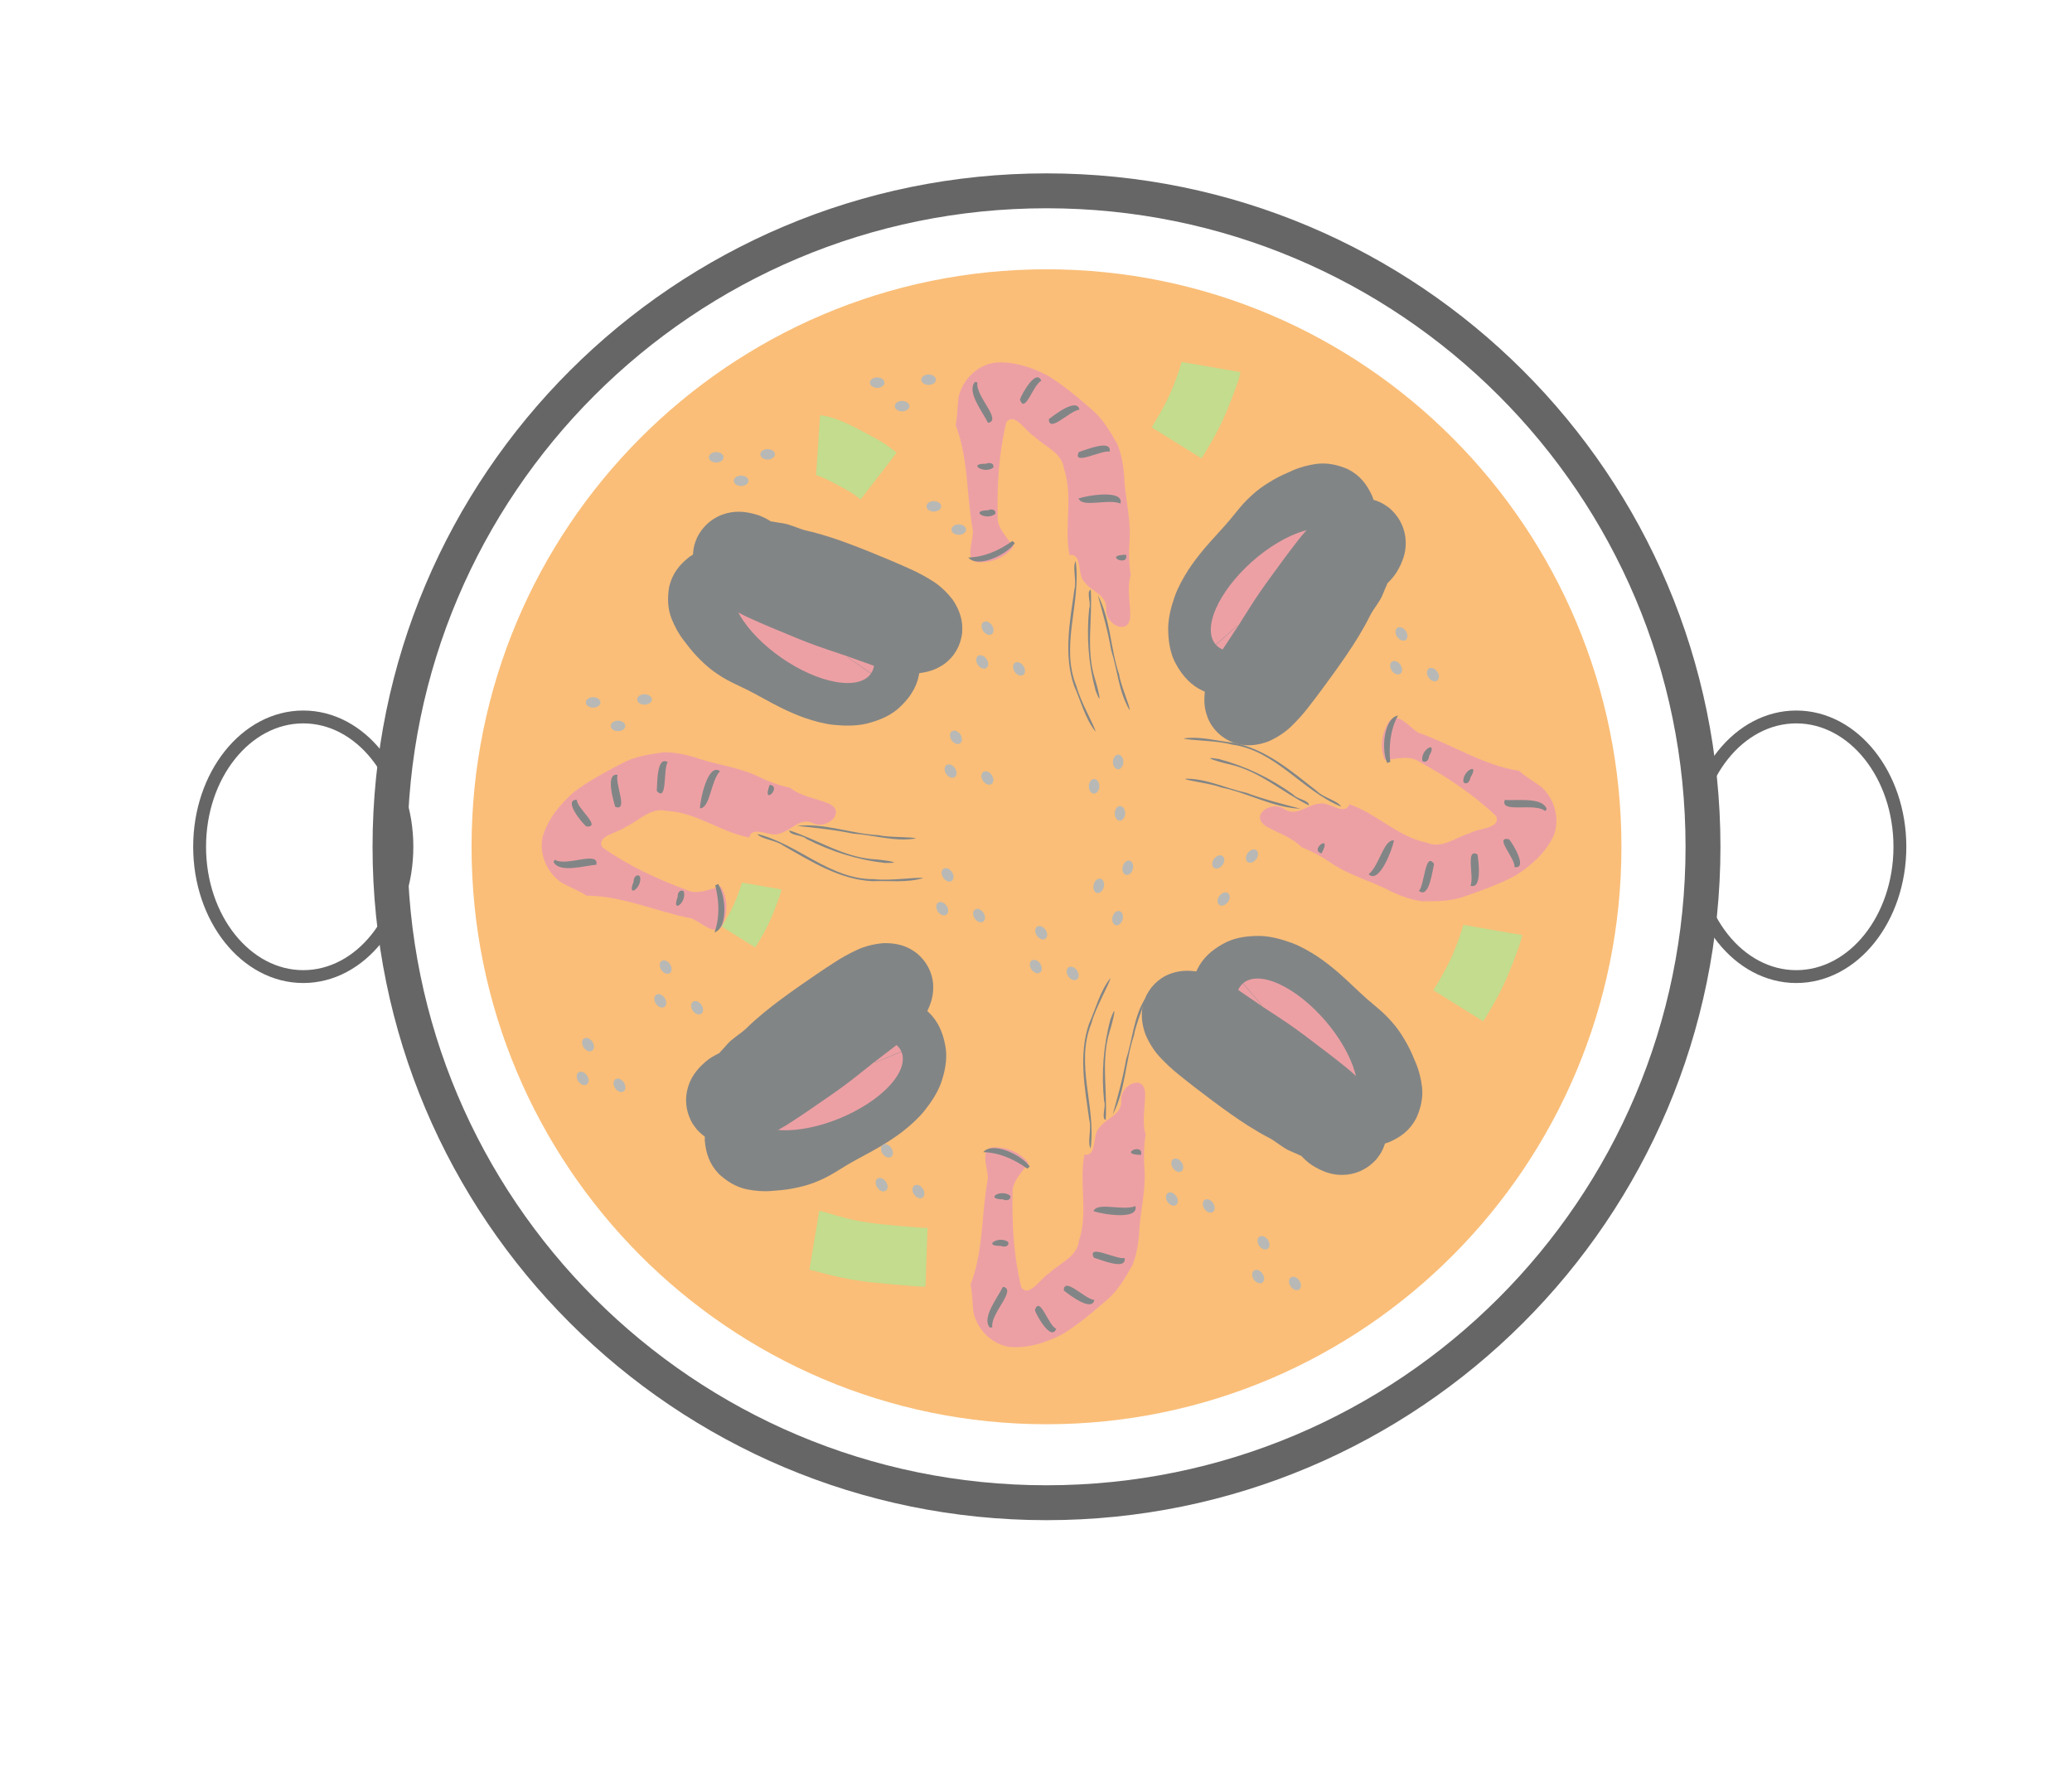 <svg width="475" height="406" viewBox="0 0 475 406" fill="none" xmlns="http://www.w3.org/2000/svg">
<g opacity="0.6">
<path d="M69.522 223.898C56.399 223.898 45.761 210.573 45.761 194.135C45.761 177.698 56.399 164.373 69.522 164.373C82.644 164.373 93.282 177.698 93.282 194.135C93.282 210.573 82.644 223.898 69.522 223.898Z" stroke="black" stroke-width="2.948" stroke-linecap="round" stroke-linejoin="round"/>
<path d="M411.785 223.898C424.907 223.898 435.545 210.573 435.545 194.135C435.545 177.698 424.907 164.373 411.785 164.373C398.663 164.373 388.025 177.698 388.025 194.135C388.025 210.573 398.663 223.898 411.785 223.898Z" stroke="black" stroke-width="2.948" stroke-linecap="round" stroke-linejoin="round"/>
<path d="M239.907 344.523C323.026 344.523 390.407 277.192 390.407 194.136C390.407 111.079 323.026 43.748 239.907 43.748C156.788 43.748 89.407 111.079 89.407 194.136C89.407 277.192 156.788 344.523 239.907 344.523Z" stroke="black" stroke-width="8" stroke-linecap="round" stroke-linejoin="round"/>
<path d="M239.907 326.529C312.699 326.529 371.709 267.255 371.709 194.135C371.709 121.016 312.699 61.741 239.907 61.741C167.115 61.741 108.105 121.016 108.105 194.135C108.105 267.255 167.115 326.529 239.907 326.529Z" fill="#F7921E"/>
<path d="M170.369 247.798C170.735 247.285 171.093 246.768 171.468 246.26C172.131 245.324 172.83 244.413 173.544 243.515C174.447 242.391 175.408 241.315 176.393 240.263C177.514 239.064 178.739 237.971 179.988 236.908C181.318 235.772 182.733 234.746 184.18 233.766C185.681 232.762 187.261 231.884 188.865 231.055C190.627 230.129 192.472 229.391 194.362 228.771C196.403 228.119 198.519 227.806 200.65 227.66C202.973 227.492 205.237 227.888 207.443 228.578C209.94 229.428 211.953 231.013 213.707 232.934C215.562 235.109 216.427 237.733 216.834 240.513C217.144 243.183 216.587 245.777 215.731 248.29C214.859 250.649 213.456 252.729 211.905 254.688C210.472 256.457 208.767 257.964 206.99 259.374C205.429 260.583 203.771 261.658 202.085 262.683C200.692 263.514 199.263 264.284 197.835 265.054C196.67 265.679 195.512 266.314 194.371 266.982C193.281 267.64 192.203 268.316 191.11 268.969C189.658 269.855 188.115 270.565 186.533 271.184C184.913 271.803 183.224 272.197 181.524 272.52C179.986 272.801 178.427 272.937 176.868 273.043C174.977 273.207 173.1 273.035 171.244 272.677C168.758 272.161 166.683 270.868 164.833 269.183C162.671 266.917 161.844 264.537 161.569 261.476C161.48 258.976 162.265 256.673 163.414 254.494C164.389 252.758 165.735 251.295 167.173 249.936C168.519 248.696 170.06 247.708 171.62 246.764C172.903 246.02 174.183 245.271 175.44 244.485C176.679 243.712 177.86 242.853 179.023 241.972C180.194 241.084 181.312 240.129 182.41 239.152C182.586 238.987 182.767 238.826 182.946 238.663L193.55 250.29C193.32 250.503 193.086 250.713 192.853 250.924C191.445 252.168 190.015 253.39 188.512 254.52C186.997 255.662 185.459 256.773 183.856 257.788C182.532 258.632 181.192 259.448 179.843 260.25C179.21 260.64 178.568 261.025 177.99 261.495C177.901 261.579 177.322 262.175 177.342 262.089C177.43 261.624 177.516 261.15 177.444 260.67C177.267 259.589 176.841 258.613 176.003 257.876C175.599 257.557 175.126 257.182 174.584 257.178C174.802 257.342 175.497 257.256 175.847 257.255C176.774 257.2 177.701 257.124 178.618 256.969C179.372 256.832 180.128 256.681 180.852 256.422C181.606 256.147 182.324 255.789 183.016 255.382C184.166 254.702 185.295 253.988 186.448 253.314C187.738 252.573 189.042 251.857 190.356 251.162C191.566 250.514 192.775 249.866 193.965 249.184C195.095 248.517 196.203 247.809 197.249 247.017C198.096 246.362 198.915 245.666 199.614 244.851C200.081 244.289 200.528 243.704 200.851 243.045C200.916 242.891 200.967 242.495 201.136 242.48C201.312 242.763 201.436 243.085 201.717 243.293C201.917 243.445 202.116 243.574 202.378 243.572C202.433 243.398 201.645 243.419 201.566 243.418C200.76 243.44 199.959 243.548 199.183 243.774C198.117 244.1 197.094 244.531 196.108 245.051C195.048 245.599 194.005 246.179 193.008 246.838C192.054 247.477 191.122 248.152 190.251 248.902C189.455 249.586 188.67 250.284 187.953 251.052C187.274 251.781 186.615 252.529 185.999 253.313C185.498 253.962 185.014 254.625 184.561 255.309C184.306 255.696 184.06 256.088 183.83 256.492L170.368 247.797L170.369 247.798Z" fill="#2E3436"/>
<path d="M206.659 241.151C207.537 243.286 206.544 246.088 203.896 248.943C201.248 251.798 197.162 254.473 192.535 256.38C187.909 258.288 183.119 259.272 179.217 259.117C175.315 258.962 172.62 257.681 171.723 255.554C170.827 253.427 171.802 250.629 174.434 247.773C177.067 244.918 181.142 242.238 185.766 240.322C190.389 238.406 195.183 237.411 199.095 237.555C203.007 237.699 205.718 238.97 206.632 241.089L189.184 248.337L206.659 241.151Z" fill="#E16168"/>
<path d="M161.665 250.511C161.798 249.403 162.131 248.338 162.512 247.294C163.026 245.963 163.009 244.113 163.763 242.906C164.646 241.524 165.669 240.661 166.725 239.408C167.868 238.064 169.831 236.993 171.092 235.761C172.377 234.495 173.738 233.314 175.123 232.161C176.463 231.054 177.848 230.001 179.241 228.962C180.551 227.992 181.88 227.048 183.211 226.108C184.535 225.172 185.875 224.257 187.215 223.344C188.584 222.415 189.964 221.504 191.354 220.608C192.942 219.561 194.612 218.653 196.332 217.843C198.294 216.906 200.378 216.421 202.532 216.231C204.7 216.169 206.895 216.549 208.803 217.627C209.27 217.895 209.703 218.22 210.151 218.521C212.414 220.383 213.779 222.964 213.936 225.905C213.962 226.398 213.91 226.893 213.898 227.387C213.686 229.757 212.677 231.862 211.406 233.831C210.317 235.443 208.915 236.791 207.452 238.056C206.224 239.089 204.942 240.056 203.663 241.026C202.455 241.938 201.252 242.858 200.059 243.789C198.886 244.705 197.727 245.638 196.564 246.566C195.357 247.532 194.122 248.463 192.877 249.379C191.62 250.296 190.339 251.178 189.057 252.06C187.799 252.919 186.55 253.79 185.295 254.654C184.052 255.506 182.794 256.335 181.531 257.157C180.196 258.041 178.815 258.851 177.407 259.61C175.9 260.431 174.32 261.093 172.698 261.648C170.659 262.361 168.548 262.52 166.41 262.372C163.894 262.036 161.524 260.949 159.821 259.026C159.437 258.592 159.128 258.097 158.781 257.633C157.466 255.388 156.978 252.829 157.468 250.265C157.558 249.797 157.714 249.345 157.836 248.885C158.615 246.519 160.19 244.694 162.079 243.139C163.605 241.947 165.373 241.179 167.193 240.564C168.441 240.168 169.718 239.875 170.985 239.546C171.901 239.315 172.796 239.01 173.674 238.659C174.601 238.281 175.478 237.795 176.339 237.288C177.191 236.779 177.998 236.202 178.798 235.617L188.116 248.33C186.89 249.228 185.648 250.107 184.342 250.887C182.796 251.796 181.216 252.657 179.549 253.329C178.063 253.923 176.553 254.453 175.003 254.856C174.063 255.105 173.118 255.333 172.188 255.615C172.045 255.656 171.641 255.833 171.942 255.592C172.455 255.059 172.819 254.415 173.017 253.7C173.369 252.045 173.17 250.474 172.207 249.039C171.113 247.704 169.895 246.678 168.096 246.566C167.863 246.57 167.002 246.704 167.733 246.615C168.506 246.391 169.236 246.052 169.947 245.679C170.964 245.141 171.959 244.565 172.919 243.931C174.078 243.177 175.233 242.417 176.379 241.644C177.62 240.799 178.853 239.944 180.089 239.091C181.238 238.296 182.385 237.499 183.514 236.675C184.6 235.875 185.681 235.066 186.739 234.227C187.943 233.272 189.143 232.312 190.356 231.369C191.594 230.404 192.84 229.451 194.089 228.5C195.102 227.721 196.117 226.944 197.092 226.118C197.466 225.793 197.839 225.466 198.172 225.098C198.212 225.24 197.974 225.942 198.018 226.231C198.072 228.227 198.866 229.997 200.505 231.201C201.402 231.733 202.363 232.246 203.443 232.071C204.186 231.889 203.037 232.047 202.902 232.201C201.849 232.652 200.847 233.208 199.892 233.839C198.61 234.665 197.345 235.515 196.082 236.368C194.82 237.225 193.561 238.086 192.315 238.966C191.086 239.838 189.854 240.708 188.643 241.606C187.481 242.467 186.324 243.336 185.208 244.257C184.148 245.14 183.101 246.04 182.123 247.015C181.232 247.89 180.351 248.778 179.553 249.74C178.986 250.423 178.44 251.124 177.973 251.879C177.79 252.179 177.606 252.482 177.475 252.81C177.532 252.633 177.575 252.454 177.604 252.271L161.665 250.512L161.665 250.511L161.665 250.511Z" fill="#2E3436"/>
<path d="M135.97 162.236C136.898 162.236 137.649 161.699 137.649 161.037C137.649 160.375 136.898 159.839 135.97 159.839C135.043 159.839 134.291 160.375 134.291 161.037C134.291 161.699 135.043 162.236 135.97 162.236Z" fill="#888A85"/>
<path d="M141.676 167.624C142.604 167.624 143.356 167.087 143.356 166.425C143.356 165.763 142.604 165.227 141.676 165.227C140.749 165.227 139.997 165.763 139.997 166.425C139.997 167.087 140.749 167.624 141.676 167.624Z" fill="#888A85"/>
<path d="M147.749 161.556C148.677 161.556 149.428 161.019 149.428 160.357C149.428 159.695 148.677 159.158 147.749 159.158C146.822 159.158 146.07 159.695 146.07 160.357C146.07 161.019 146.822 161.556 147.749 161.556Z" fill="#888A85"/>
<path d="M214.08 117.284C215.007 117.284 215.759 116.747 215.759 116.085C215.759 115.423 215.007 114.886 214.08 114.886C213.152 114.886 212.401 115.423 212.401 116.085C212.401 116.747 213.152 117.284 214.08 117.284Z" fill="#888A85"/>
<path d="M219.786 122.619C220.714 122.619 221.465 122.083 221.465 121.421C221.465 120.759 220.714 120.222 219.786 120.222C218.859 120.222 218.107 120.759 218.107 121.421C218.107 122.083 218.859 122.619 219.786 122.619Z" fill="#888A85"/>
<path d="M225.807 116.604C226.734 116.604 227.486 116.067 227.486 115.405C227.486 114.743 226.734 114.206 225.807 114.206C224.879 114.206 224.127 114.743 224.127 115.405C224.127 116.067 224.879 116.604 225.807 116.604Z" fill="#888A85"/>
<path d="M174.377 127.583C175.008 127.612 175.637 127.631 176.267 127.67C177.413 127.719 178.558 127.81 179.701 127.923C181.135 128.07 182.561 128.292 183.98 128.548C185.596 128.838 187.179 129.273 188.75 129.744C190.427 130.243 192.057 130.874 193.666 131.556C195.324 132.272 196.919 133.122 198.486 134.017C200.221 134.993 201.842 136.142 203.389 137.391C205.045 138.75 206.456 140.357 207.736 142.066C209.137 143.924 210.033 146.039 210.651 148.266C211.292 150.823 211.052 153.373 210.389 155.888C209.568 158.626 207.833 160.777 205.718 162.628C203.642 164.338 201.159 165.278 198.583 165.924C196.127 166.472 193.618 166.425 191.13 166.186C188.866 165.944 186.674 165.33 184.524 164.605C182.661 163.951 180.858 163.143 179.082 162.285C177.627 161.566 176.205 160.785 174.782 160.005C173.625 159.366 172.462 158.739 171.282 158.143C170.138 157.587 168.985 157.048 167.842 156.486C166.31 155.747 164.875 154.838 163.497 153.847C162.097 152.823 160.85 151.619 159.656 150.367C158.585 149.229 157.625 147.994 156.69 146.744C155.525 145.246 154.652 143.577 153.945 141.824C153.029 139.457 152.99 137.014 153.402 134.546C154.133 131.502 155.684 129.515 158.108 127.623C160.16 126.19 162.522 125.599 164.976 125.381C166.965 125.256 168.925 125.592 170.847 126.061C172.619 126.518 174.286 127.275 175.926 128.072C177.247 128.744 178.571 129.412 179.915 130.04C181.237 130.66 182.599 131.185 183.971 131.684C185.353 132.184 186.762 132.604 188.178 132.996C188.413 133.054 188.646 133.118 188.881 133.179L184.864 148.393C184.561 148.315 184.257 148.232 183.954 148.152C182.143 147.645 180.34 147.108 178.575 146.46C176.793 145.809 175.025 145.122 173.302 144.327C171.875 143.674 170.461 142.992 169.055 142.295C168.384 141.976 167.712 141.646 167.003 141.416C166.884 141.386 166.069 141.224 166.152 141.194C166.591 141.016 167.035 140.83 167.401 140.51C168.213 139.774 168.801 138.887 168.967 137.783C169.015 137.271 169.074 136.67 168.783 136.213C168.763 136.485 169.213 137.022 169.403 137.315C169.953 138.063 170.52 138.8 171.148 139.486C171.672 140.044 172.209 140.596 172.819 141.063C173.46 141.547 174.15 141.955 174.868 142.316C176.063 142.912 177.277 143.471 178.469 144.073C179.792 144.754 181.101 145.459 182.398 146.185C183.599 146.849 184.8 147.512 186.019 148.14C187.193 148.727 188.389 149.272 189.623 149.72C190.633 150.075 191.662 150.385 192.726 150.529C193.452 150.616 194.186 150.674 194.915 150.587C195.08 150.558 195.44 150.386 195.544 150.519C195.402 150.821 195.199 151.1 195.176 151.448C195.157 151.699 195.157 151.936 195.301 152.155C195.477 152.106 195.032 151.456 194.99 151.39C194.534 150.725 194.008 150.112 193.397 149.582C192.545 148.865 191.627 148.241 190.656 147.695C189.62 147.103 188.565 146.542 187.471 146.063C186.416 145.609 185.343 145.194 184.241 144.87C183.234 144.573 182.221 144.293 181.186 144.109C180.205 143.935 179.218 143.787 178.225 143.696C177.408 143.628 176.588 143.581 175.768 143.572C175.304 143.569 174.841 143.575 174.378 143.601V127.581L174.377 127.583Z" fill="#2E3436"/>
<path d="M199.659 154.432C198.342 156.329 195.447 157.016 191.611 156.344C187.774 155.672 183.309 153.695 179.195 150.848C175.08 148 171.654 144.515 169.666 141.156C167.679 137.797 167.294 134.839 168.595 132.932C169.896 131.025 172.777 130.324 176.605 130.983C180.434 131.641 184.898 133.607 189.017 136.447C193.137 139.287 196.575 142.77 198.577 146.131C200.579 149.493 200.982 152.458 199.697 154.376L184.136 143.668L199.659 154.432Z" fill="#E16168"/>
<path d="M167.374 121.751C168.378 121.261 169.453 120.963 170.537 120.716C171.935 120.424 173.48 119.406 174.904 119.384C176.545 119.374 177.825 119.765 179.451 119.971C181.201 120.201 183.167 121.266 184.887 121.656C186.647 122.047 188.379 122.548 190.099 123.085C191.757 123.609 193.393 124.199 195.023 124.805C196.549 125.377 198.063 125.981 199.575 126.588C201.081 127.191 202.577 127.818 204.072 128.448C205.595 129.093 207.11 129.756 208.617 130.436C210.359 131.201 212.028 132.11 213.643 133.114C215.494 134.251 217.034 135.738 218.362 137.442C219.591 139.229 220.462 141.277 220.592 143.464C220.621 144.001 220.582 144.541 220.573 145.08C220.236 147.991 218.808 150.538 216.422 152.266C216.021 152.556 215.577 152.781 215.155 153.039C213.048 154.147 210.731 154.444 208.387 154.446C206.441 154.407 204.548 153.962 202.69 153.422C201.156 152.951 199.647 152.4 198.138 151.853C196.716 151.334 195.29 150.824 193.86 150.328C192.454 149.84 191.041 149.374 189.63 148.902C188.163 148.414 186.71 147.883 185.265 147.335C183.812 146.778 182.375 146.181 180.938 145.585C179.534 144.995 178.124 144.419 176.717 143.835C175.326 143.254 173.947 142.648 172.571 142.034C171.103 141.394 169.673 140.674 168.271 139.904C166.763 139.086 165.349 138.119 164.003 137.059C162.297 135.734 161.017 134.048 159.982 132.174C158.899 129.88 158.525 127.3 159.217 124.827C159.374 124.269 159.622 123.74 159.823 123.197C160.996 120.875 162.883 119.076 165.303 118.095C165.745 117.916 166.21 117.802 166.663 117.655C169.074 117.024 171.462 117.356 173.794 118.096C175.624 118.73 177.229 119.797 178.734 120.991C179.744 121.824 180.683 122.736 181.647 123.621C182.338 124.265 183.08 124.851 183.852 125.397C184.673 125.969 185.557 126.442 186.45 126.89C187.34 127.328 188.263 127.692 189.189 128.045L183.563 142.769C182.142 142.227 180.73 141.663 179.366 140.99C177.762 140.185 176.182 139.327 174.712 138.292C173.406 137.368 172.141 136.388 170.961 135.306C170.242 134.652 169.538 133.982 168.796 133.355C168.684 133.257 168.315 133.014 168.682 133.136C169.408 133.278 170.147 133.233 170.855 133.011C172.437 132.408 173.65 131.388 174.332 129.801C174.861 128.158 175.062 126.578 174.18 125.008C174.05 124.814 173.47 124.164 173.942 124.73C174.549 125.257 175.23 125.685 175.93 126.08C176.933 126.642 177.958 127.164 179.012 127.625C180.274 128.189 181.54 128.746 182.812 129.287C184.195 129.87 185.583 130.442 186.97 131.016C188.262 131.549 189.554 132.079 190.859 132.579C192.122 133.056 193.388 133.524 194.667 133.956C196.123 134.449 197.581 134.934 199.032 135.441C200.515 135.956 201.993 136.484 203.469 137.016C204.673 137.444 205.877 137.873 207.1 138.244C207.577 138.381 208.055 138.517 208.544 138.597C208.446 138.708 207.727 138.888 207.508 139.083C205.861 140.212 204.804 141.839 204.682 143.868C204.721 144.91 204.812 145.995 205.544 146.806C206.101 147.331 205.344 146.453 205.142 146.423C204.192 145.784 203.181 145.245 202.131 144.786C200.741 144.159 199.341 143.558 197.938 142.961C196.533 142.367 195.127 141.778 193.711 141.21C192.311 140.651 190.911 140.089 189.499 139.561C188.145 139.052 186.787 138.553 185.407 138.117C184.09 137.707 182.765 137.317 181.416 137.025C180.196 136.752 178.972 136.495 177.73 136.348C176.849 136.242 175.963 136.165 175.075 136.182C174.723 136.192 174.369 136.202 174.023 136.27C174.202 136.221 174.376 136.16 174.545 136.085L167.373 121.753L167.374 121.751V121.751Z" fill="#2E3436"/>
<path d="M302.615 257.809C302.013 257.621 301.41 257.443 300.81 257.246C299.714 256.908 298.63 256.53 297.553 256.131C296.203 255.625 294.881 255.049 293.574 254.443C292.084 253.752 290.663 252.931 289.263 252.077C287.769 251.169 286.353 250.146 284.97 249.078C283.547 247.966 282.221 246.739 280.933 245.476C279.503 244.092 278.227 242.57 277.048 240.97C275.792 239.235 274.835 237.323 274.031 235.345C273.148 233.192 272.819 230.919 272.788 228.608C272.817 225.971 273.697 223.565 274.977 221.299C276.467 218.857 278.692 217.216 281.208 215.961C283.65 214.833 286.29 214.552 288.945 214.579C291.46 214.671 293.875 215.352 296.221 216.214C298.349 217.021 300.313 218.17 302.208 219.417C303.844 220.521 305.383 221.76 306.882 223.04C308.107 224.104 309.284 225.22 310.461 226.335C311.418 227.246 312.384 228.148 313.373 229.023C314.339 229.852 315.318 230.665 316.279 231.498C317.574 232.601 318.73 233.844 319.812 235.152C320.905 236.497 321.806 237.979 322.642 239.492C323.389 240.865 324.004 242.302 324.591 243.749C325.336 245.494 325.757 247.33 325.996 249.205C326.28 251.726 325.697 254.101 324.671 256.385C323.191 259.145 321.186 260.674 318.361 261.891C316.013 262.757 313.578 262.731 311.149 262.321C309.194 261.937 307.383 261.117 305.643 260.175C304.045 259.284 302.625 258.13 301.242 256.943C300.135 255.958 299.024 254.976 297.884 254.028C296.763 253.093 295.579 252.241 294.379 251.411C293.169 250.576 291.913 249.813 290.643 249.075C290.431 248.96 290.221 248.838 290.01 248.72L297.76 235.017C298.034 235.169 298.306 235.326 298.579 235.481C300.202 236.429 301.809 237.406 303.352 238.48C304.91 239.561 306.445 240.674 307.91 241.88C309.124 242.873 310.318 243.891 311.501 244.921C312.069 245.401 312.635 245.89 313.262 246.292C313.37 246.351 314.117 246.714 314.029 246.722C313.56 246.783 313.082 246.85 312.648 247.068C311.675 247.574 310.881 248.283 310.44 249.31C310.263 249.793 310.054 250.359 310.219 250.875C310.307 250.617 310.009 249.984 309.899 249.652C309.558 248.789 309.197 247.932 308.763 247.11C308.398 246.436 308.019 245.766 307.547 245.16C307.05 244.529 306.487 243.96 305.884 243.429C304.879 242.55 303.848 241.701 302.848 240.816C301.742 239.823 300.655 238.809 299.584 237.777C298.592 236.831 297.598 235.885 296.579 234.968C295.593 234.104 294.574 233.274 293.495 232.527C292.608 231.928 291.692 231.368 290.699 230.959C290.019 230.69 289.324 230.449 288.597 230.348C288.429 230.334 288.038 230.409 287.971 230.254C288.185 229.998 288.453 229.779 288.563 229.448C288.645 229.211 288.705 228.981 288.622 228.733C288.439 228.735 288.705 229.477 288.728 229.552C289.001 230.311 289.353 231.037 289.809 231.705C290.451 232.614 291.181 233.451 291.981 234.225C292.833 235.06 293.71 235.87 294.646 236.611C295.552 237.317 296.484 237.991 297.468 238.584C298.367 239.126 299.275 239.653 300.229 240.094C301.134 240.511 302.05 240.904 302.988 241.243C303.76 241.516 304.542 241.769 305.333 241.985C305.781 242.106 306.23 242.218 306.685 242.309L302.615 257.81L302.615 257.809Z" fill="#2E3436"/>
<path d="M284.984 225.426C286.739 223.925 289.714 223.993 293.255 225.615C296.795 227.237 300.613 230.28 303.869 234.077C307.125 237.874 309.555 242.114 310.623 245.867C311.692 249.62 311.314 252.579 309.57 254.095C307.827 255.61 304.862 255.559 301.326 253.952C297.789 252.345 293.97 249.313 290.707 245.522C287.444 241.731 285.003 237.491 283.921 233.731C282.838 229.972 283.202 227.001 284.933 225.471L297.264 239.772L284.984 225.426Z" fill="#E16168"/>
<path d="M307.908 265.222C306.813 265.442 305.698 265.458 304.586 265.422C303.16 265.35 301.407 265.945 300.024 265.605C298.434 265.198 297.296 264.496 295.775 263.885C294.141 263.22 292.511 261.691 290.946 260.877C289.342 260.053 287.795 259.13 286.267 258.175C284.797 257.248 283.364 256.262 281.942 255.263C280.612 254.323 279.301 253.355 277.992 252.385C276.69 251.42 275.402 250.434 274.116 249.446C272.807 248.436 271.51 247.411 270.225 246.371C268.734 245.189 267.351 243.887 266.044 242.507C264.543 240.937 263.431 239.109 262.58 237.123C261.845 235.083 261.522 232.881 261.953 230.732C262.061 230.204 262.236 229.692 262.382 229.173C263.447 226.441 265.476 224.338 268.223 223.271C268.684 223.092 269.17 222.986 269.644 222.844C271.963 222.305 274.28 222.605 276.548 223.196C278.42 223.727 280.137 224.637 281.797 225.631C283.162 226.475 284.481 227.391 285.801 228.301C287.045 229.164 288.294 230.019 289.552 230.861C290.788 231.689 292.036 232.498 293.281 233.313C294.576 234.156 295.846 235.038 297.105 235.935C298.369 236.842 299.606 237.783 300.845 238.724C302.053 239.651 303.271 240.565 304.483 241.487C305.68 242.401 306.861 243.337 308.036 244.279C309.292 245.271 310.492 246.329 311.653 247.43C312.904 248.603 314.026 249.898 315.058 251.264C316.372 252.978 317.181 254.933 317.706 257.009C318.171 259.503 317.877 262.094 316.579 264.312C316.286 264.812 315.912 265.261 315.579 265.735C313.854 267.685 311.573 268.948 308.982 269.284C308.51 269.345 308.031 269.338 307.556 269.365C305.064 269.365 302.838 268.439 300.77 267.132C299.161 266.055 297.88 264.616 296.728 263.08C295.963 262.018 295.286 260.897 294.579 259.797C294.074 258.998 293.505 258.244 292.898 257.52C292.249 256.758 291.514 256.077 290.763 255.417C290.014 254.768 289.214 254.182 288.408 253.605L297.591 240.784C298.827 241.668 300.05 242.572 301.198 243.568C302.545 244.753 303.855 245.984 305.014 247.357C306.042 248.583 307.017 249.851 307.883 251.197C308.412 252.012 308.923 252.839 309.481 253.634C309.565 253.756 309.86 254.085 309.536 253.875C308.869 253.553 308.144 253.409 307.402 253.444C305.719 253.628 304.287 254.307 303.223 255.67C302.295 257.126 301.699 258.603 302.153 260.347C302.23 260.567 302.626 261.343 302.313 260.676C301.859 260.012 301.31 259.425 300.733 258.866C299.905 258.068 299.047 257.303 298.144 256.59C297.067 255.725 295.985 254.865 294.892 254.019C293.702 253.105 292.504 252.2 291.309 251.293C290.195 250.45 289.08 249.61 287.945 248.796C286.845 248.014 285.739 247.24 284.611 246.498C283.329 245.653 282.042 244.814 280.767 243.956C279.464 243.082 278.169 242.196 276.876 241.308C275.82 240.589 274.764 239.868 273.676 239.2C273.249 238.947 272.822 238.694 272.369 238.493C272.492 238.41 273.234 238.418 273.494 238.285C275.375 237.61 276.81 236.303 277.444 234.37C277.671 233.353 277.858 232.279 277.356 231.309C276.951 230.66 277.46 231.702 277.648 231.781C278.405 232.641 279.245 233.419 280.144 234.129C281.329 235.088 282.531 236.023 283.736 236.957C284.944 237.887 286.154 238.813 287.379 239.722C288.591 240.617 289.802 241.515 291.034 242.384C292.214 243.219 293.401 244.046 294.625 244.818C295.795 245.549 296.977 246.261 298.208 246.886C299.318 247.459 300.437 248.017 301.601 248.475C302.426 248.801 303.263 249.099 304.127 249.307C304.469 249.387 304.814 249.467 305.166 249.489C304.981 249.491 304.797 249.506 304.614 249.535L307.909 265.221L307.908 265.221L307.908 265.222Z" fill="#2E3436"/>
<path d="M152.078 172.478C148.815 172.957 145.494 173.412 142.556 175.026C138.829 176.96 135.094 178.967 131.719 181.471C128.517 184.229 125.616 187.696 124.414 191.805C123.493 195.802 125.398 200.078 128.727 202.364C130.628 203.398 132.965 204.331 134.456 205.338C142.8 205.405 150.508 209.024 158.593 210.583C160.594 211.353 163.772 214.591 165.445 212.432C166.905 209.614 166.973 206.008 165.266 203.279C162.725 203.798 159.86 205.239 157.42 204.039C150.648 201.543 144.06 198.476 138.14 194.311C136.452 191.633 141.871 190.919 143.466 189.557C146.572 188.15 149.22 184.956 152.954 185.929C159.719 186.267 165.241 190.822 171.782 192.007C172.477 189.011 176.615 192.119 178.765 191.089C181.527 190.403 183.363 187.253 186.521 188.777C189.604 190.229 194.159 186.11 189.929 184.209C186.98 183.002 183.764 182.651 181.16 180.632C178.384 180.035 175.749 178.99 173.192 177.733C168.682 175.733 163.701 175.245 159.082 173.56C156.804 172.925 154.456 172.428 152.079 172.478H152.078Z" fill="#E16168"/>
<path d="M164.636 202.657C166.565 205.711 166.798 212.821 163.787 213.774C165.064 210.264 164.843 206.51 163.968 202.989L164.636 202.657V202.657ZM156.743 204.343C157.574 206.897 153.785 209.698 155.37 205.578C155.249 204.807 155.876 203.763 156.743 204.343ZM146.703 200.908C147.42 203.395 143.551 206.17 145.259 202.152C145.183 201.39 145.813 200.199 146.703 200.908ZM173.594 191.197C182.995 193.502 190.322 201.717 200.445 201.558C203.794 202.019 210.28 201.024 211.646 201.308C207.912 202.448 203.894 201.862 200.045 202.029C192.459 201.667 185.958 197.485 179.552 193.875C177.914 192.609 174.526 192.447 173.594 191.197V191.197ZM180.941 190.382C187.363 192.454 193.184 196.408 200.059 196.981C202.119 197.069 207.934 197.918 202.899 197.848C196.579 197.14 190.486 195.225 184.832 192.31C183.956 191.394 180.967 191.582 180.941 190.383L180.941 190.382ZM182.717 189.346C189.042 188.649 195.138 191.168 201.424 191.474C203.796 192.06 209.821 191.826 209.907 192.236C205.129 193.04 200.307 191.425 195.529 191.119C191.392 190.228 186.474 189.747 182.717 189.346ZM127.174 197.105C129.87 198.759 137.395 194.918 136.704 198.254C133.894 198.479 128.214 200.247 126.885 197.597L127.174 197.105V197.105ZM132.228 183.356C132.229 185.339 138.098 189.698 134.414 189.488C133.393 188.675 129.035 183.332 132.228 183.356ZM141.575 177.647C140.955 179.775 144.124 186.122 141.04 184.981C140.595 183.519 138.725 177.159 141.575 177.647ZM153.07 174.731C151.986 176.406 153.055 184.015 150.562 181.349C150.71 179.823 150.487 173.201 153.07 174.731ZM165.063 176.801C162.894 179.075 162.84 185.303 160.453 185.319C160.489 183.557 162.227 174.791 165.063 176.801ZM176.451 179.924C179.467 180.336 174.501 185.065 176.451 179.924V179.924Z" fill="#2E3436"/>
<path d="M325.945 206.626C329.243 206.635 332.595 206.675 335.74 205.514C339.712 204.151 343.703 202.718 347.412 200.74C350.987 198.486 354.37 195.485 356.167 191.598C357.671 187.781 356.421 183.27 353.467 180.517C351.741 179.213 349.568 177.945 348.243 176.728C340.001 175.428 332.914 170.709 325.15 167.973C323.285 166.914 320.622 163.242 318.648 165.13C316.786 167.702 316.184 171.259 317.468 174.21C320.058 174.073 323.105 173.071 325.34 174.618C331.668 178.089 337.728 182.096 342.965 187.091C344.237 189.989 338.772 189.895 336.993 191.006C333.713 191.938 330.62 194.707 327.073 193.192C320.432 191.857 315.647 186.536 309.354 184.397C308.222 187.258 304.59 183.571 302.312 184.273C299.479 184.543 297.196 187.387 294.299 185.413C291.465 183.521 286.35 186.923 290.252 189.428C292.989 191.057 296.118 191.88 298.394 194.262C301.05 195.263 303.502 196.686 305.844 198.308C310.007 200.952 314.861 202.172 319.179 204.521C321.338 205.485 323.586 206.324 325.944 206.626L325.945 206.626Z" fill="#E16168"/>
<path d="M317.998 174.917C316.543 171.612 317.366 164.545 320.486 164.047C318.703 167.33 318.364 171.076 318.708 174.689L317.998 174.918L317.998 174.917ZM326.054 174.417C325.61 171.767 329.773 169.557 327.595 173.398C327.6 174.179 326.825 175.118 326.054 174.417ZM335.474 179.299C335.134 176.733 339.371 174.56 337.087 178.282C337.048 179.047 336.249 180.132 335.474 179.299ZM307.441 184.929C298.485 181.26 292.457 172.051 282.422 170.712C279.179 169.761 272.617 169.786 271.308 169.303C275.17 168.728 279.056 169.902 282.888 170.305C290.336 171.784 296.146 176.882 301.945 181.4C303.378 182.894 306.704 183.556 307.441 184.929L307.441 184.929ZM300.055 184.649C294.01 181.65 288.84 176.879 282.126 175.296C280.101 174.905 274.476 173.206 279.445 174.019C285.59 175.653 291.333 178.448 296.492 182.167C297.223 183.203 300.207 183.459 300.054 184.649L300.055 184.649ZM298.145 185.412C291.785 185.167 286.131 181.774 279.96 180.541C277.701 179.611 271.707 178.952 271.683 178.534C276.528 178.445 281.057 180.755 285.737 181.764C289.696 183.257 294.489 184.46 298.145 185.412ZM354.223 185.947C351.802 183.913 343.791 186.6 344.969 183.402C347.781 183.595 353.661 182.686 354.582 185.503L354.223 185.947L354.223 185.947ZM347.187 198.8C347.48 196.839 342.323 191.659 345.934 192.412C346.823 193.366 350.341 199.297 347.187 198.8ZM337.097 203.066C338.026 201.052 335.833 194.306 338.714 195.89C338.937 197.402 339.844 203.97 337.097 203.066ZM325.297 204.251C326.617 202.755 326.689 195.07 328.758 198.076C328.386 199.563 327.625 206.147 325.297 204.251ZM313.744 200.431C316.225 198.501 317.202 192.35 319.565 192.687C319.269 194.424 316.251 202.839 313.744 200.431ZM302.945 195.658C300.023 194.805 305.635 190.862 302.945 195.658V195.658Z" fill="#2E3436"/>
<path d="M256.131 101.788C254.488 98.931 252.846 96.01 250.266 93.87C247.098 91.114 243.859 88.378 240.29 86.158C236.548 84.192 232.257 82.766 227.991 83.156C223.932 83.765 220.652 87.103 219.745 91.037C219.481 93.183 219.47 95.698 219.079 97.453C222.079 105.236 221.538 113.729 223.054 121.816C223.071 123.96 221.224 128.102 223.847 128.866C227.006 129.19 230.387 127.931 232.301 125.343C230.886 123.171 228.493 121.035 228.714 118.327C228.553 111.115 228.991 103.866 230.695 96.836C232.568 94.284 235.222 99.06 237.074 100.044C239.524 102.416 243.469 103.707 243.932 107.535C246.1 113.948 243.887 120.752 245.184 127.267C248.228 126.815 246.853 131.803 248.601 133.423C250.253 135.74 253.858 136.292 253.599 139.786C253.378 143.185 258.884 145.909 259.101 141.28C259.142 138.096 258.289 134.977 259.213 131.815C258.75 129.016 258.755 126.183 258.988 123.345C259.194 118.419 257.821 113.608 257.694 108.697C257.449 106.346 257.051 103.981 256.131 101.789L256.131 101.788Z" fill="#E16168"/>
<path d="M232.648 124.529C230.513 127.441 223.981 130.265 221.989 127.815C225.724 127.715 229.138 126.134 232.094 124.029L232.648 124.529L232.648 124.529ZM228.183 117.809C226.11 119.518 222.113 117.022 226.529 116.984C227.203 116.59 228.404 116.79 228.183 117.809ZM227.695 107.215C225.644 108.793 221.642 106.214 226.008 106.328C226.69 105.979 228.03 106.128 227.695 107.215ZM246.601 128.655C247.905 138.239 242.947 148.063 246.81 157.416C247.61 160.699 250.915 166.364 251.152 167.738C248.721 164.684 247.793 160.734 246.225 157.217C243.778 150.032 245.285 142.454 246.295 135.176C246.872 133.188 245.78 129.98 246.601 128.655L246.601 128.655ZM250.055 135.186C250.483 141.917 248.939 148.777 250.928 155.379C251.603 157.327 252.946 163.044 251.164 158.338C249.503 152.203 249.05 145.835 249.688 139.51C250.22 138.36 248.948 135.65 250.055 135.186L250.055 135.186ZM251.671 136.457C254.642 142.082 254.533 148.672 256.555 154.629C256.879 157.049 259.308 162.565 258.958 162.796C256.457 158.648 256.19 153.573 254.722 149.019C254.033 144.846 252.677 140.097 251.671 136.457ZM224.07 87.665C223.52 90.778 229.855 96.365 226.497 96.946C225.257 94.416 221.527 89.783 223.506 87.577L224.069 87.665L224.07 87.665ZM238.721 87.323C236.876 88.05 234.971 95.105 233.816 91.603C234.198 90.356 237.572 84.345 238.721 87.323ZM247.464 93.919C245.256 94.123 240.512 99.395 240.442 96.11C241.639 95.161 246.873 91.09 247.464 93.919ZM254.396 103.536C252.44 103.143 245.749 106.926 247.317 103.631C248.791 103.209 254.873 100.574 254.396 103.536ZM256.87 115.445C253.957 114.263 248.142 116.496 247.251 114.282C248.903 113.67 257.701 112.071 256.87 115.445ZM258.141 127.177C258.865 130.132 252.642 127.249 258.141 127.177V127.177Z" fill="#2E3436"/>
<path d="M259.553 290.174C257.911 293.031 256.268 295.952 253.688 298.092C250.521 300.848 247.282 303.584 243.712 305.804C239.97 307.77 235.679 309.196 231.413 308.806C227.355 308.197 224.074 304.859 223.168 300.925C222.903 298.779 222.892 296.264 222.502 294.509C225.501 286.726 224.961 278.233 226.477 270.146C226.494 268.002 224.646 263.86 227.27 263.096C230.429 262.772 233.81 264.031 235.723 266.619C234.308 268.791 231.916 270.927 232.137 273.635C231.975 280.847 232.413 288.096 234.117 295.126C235.99 297.678 238.644 292.902 240.497 291.918C242.946 289.546 246.891 288.255 247.355 284.427C249.523 278.014 247.309 271.21 248.607 264.695C251.65 265.147 250.275 260.159 252.023 258.539C253.675 256.222 257.281 255.67 257.021 252.176C256.801 248.777 262.307 246.053 262.524 250.682C262.565 253.866 261.711 256.985 262.635 260.147C262.173 262.946 262.178 265.779 262.41 268.617C262.616 273.543 261.243 278.354 261.117 283.265C260.872 285.616 260.473 287.981 259.554 290.173L259.553 290.174Z" fill="#E16168"/>
<path d="M236.07 267.433C233.935 264.521 227.404 261.697 225.411 264.147C229.147 264.247 232.56 265.828 235.516 267.933L236.07 267.433L236.07 267.433ZM231.605 274.153C229.532 272.444 225.535 274.94 229.951 274.978C230.625 275.373 231.826 275.172 231.605 274.153ZM231.118 284.747C229.067 283.169 225.064 285.748 229.431 285.634C230.112 285.983 231.452 285.834 231.118 284.747ZM250.024 263.307C251.328 253.723 246.369 243.899 250.233 234.546C251.032 231.263 254.338 225.598 254.575 224.224C252.143 227.278 251.215 231.228 249.647 234.745C247.2 241.93 248.707 249.508 249.717 256.786C250.294 258.774 249.202 261.982 250.023 263.307L250.024 263.307ZM253.477 256.776C253.906 250.045 252.361 243.185 254.35 236.583C255.025 234.635 256.368 228.918 254.586 233.624C252.926 239.759 252.472 246.127 253.111 252.452C253.642 253.602 252.371 256.312 253.477 256.776L253.477 256.776ZM255.094 255.505C258.064 249.88 257.955 243.29 259.977 237.333C260.302 234.913 262.731 229.397 262.381 229.166C259.879 233.314 259.613 238.389 258.144 242.943C257.456 247.116 256.099 251.865 255.094 255.505ZM227.492 304.297C226.942 301.184 233.278 295.597 229.919 295.016C228.679 297.546 224.949 302.179 226.928 304.385L227.492 304.297L227.492 304.297ZM242.144 304.64C240.298 303.912 238.394 296.857 237.238 300.359C237.62 301.606 240.995 307.617 242.144 304.64ZM250.887 298.043C248.679 297.839 243.934 292.567 243.864 295.852C245.062 296.801 250.295 300.872 250.887 298.043ZM257.819 288.426C255.862 288.819 249.172 285.036 250.739 288.331C252.213 288.753 258.295 291.388 257.819 288.426ZM260.293 276.517C257.38 277.699 251.564 275.466 250.673 277.68C252.326 278.293 261.123 279.891 260.293 276.517ZM261.564 264.785C262.287 261.83 256.064 264.713 261.564 264.785V264.785Z" fill="#2E3436"/>
<path d="M188.008 95.21C188.858 95.276 189.688 95.475 190.508 95.701C191.411 95.959 192.287 96.299 193.154 96.66C194.119 97.059 195.062 97.508 195.996 97.976C196.959 98.465 197.906 98.981 198.856 99.495C199.872 100.03 200.879 100.579 201.867 101.166C203.021 101.85 204.1 102.647 205.159 103.468C205.294 103.572 205.43 103.678 205.566 103.782L197.289 114.501C197.142 114.387 196.995 114.273 196.847 114.162C196.228 113.682 195.605 113.204 194.931 112.803C194.113 112.314 193.272 111.867 192.428 111.424C191.609 110.985 190.79 110.544 189.959 110.127C189.316 109.814 188.667 109.51 187.999 109.252C187.637 109.104 187.271 108.964 186.892 108.868C186.963 108.865 187.027 108.905 187.094 108.905L188.007 95.216L188.008 95.21Z" fill="#9BC542"/>
<path d="M310.785 129.559C310.608 130.164 310.441 130.771 310.255 131.374C309.937 132.476 309.578 133.567 309.199 134.65C308.718 136.008 308.166 137.341 307.583 138.659C306.919 140.16 306.123 141.596 305.295 143.011C304.414 144.522 303.416 145.957 302.373 147.359C301.286 148.801 300.084 150.15 298.844 151.461C297.486 152.917 295.987 154.221 294.407 155.429C292.695 156.718 290.8 157.71 288.837 158.551C286.699 159.474 284.431 159.846 282.121 159.922C279.483 159.943 277.06 159.109 274.771 157.874C272.302 156.432 270.621 154.24 269.319 151.749C268.146 149.33 267.817 146.697 267.796 144.044C267.842 141.529 268.48 139.103 269.3 136.743C270.069 134.6 271.182 132.616 272.394 130.698C273.47 129.043 274.68 127.482 275.934 125.959C276.976 124.715 278.071 123.518 279.165 122.32C280.058 121.346 280.942 120.364 281.8 119.358C282.611 118.378 283.406 117.384 284.222 116.407C285.302 115.092 286.525 113.913 287.814 112.807C289.139 111.689 290.604 110.761 292.103 109.897C293.462 109.124 294.889 108.482 296.325 107.868C298.057 107.09 299.885 106.634 301.756 106.36C304.273 106.028 306.659 106.565 308.961 107.546C311.749 108.974 313.315 110.947 314.583 113.747C315.492 116.078 315.51 118.511 315.144 120.946C314.796 122.907 314.007 124.732 313.097 126.489C312.235 128.102 311.107 129.543 309.945 130.948C308.98 132.074 308.018 133.202 307.09 134.359C306.175 135.497 305.344 136.697 304.536 137.912C303.723 139.136 302.983 140.406 302.268 141.69C302.156 141.904 302.038 142.115 301.924 142.329L288.078 134.846C288.225 134.57 288.377 134.294 288.527 134.019C289.446 132.379 290.394 130.754 291.44 129.192C292.493 127.615 293.579 126.059 294.758 124.572C295.73 123.34 296.726 122.127 297.735 120.926C298.204 120.349 298.683 119.774 299.074 119.14C299.13 119.031 299.48 118.278 299.49 118.365C299.56 118.833 299.635 119.309 299.861 119.739C300.385 120.701 301.109 121.482 302.143 121.902C302.63 122.07 303.2 122.268 303.713 122.093C303.453 122.01 302.825 122.32 302.496 122.436C301.638 122.794 300.788 123.171 299.973 123.62C299.306 123.998 298.643 124.39 298.045 124.872C297.423 125.381 296.864 125.955 296.344 126.567C295.483 127.588 294.653 128.635 293.786 129.651C292.813 130.775 291.818 131.881 290.806 132.97C289.878 133.98 288.95 134.991 288.051 136.027C287.204 137.029 286.392 138.062 285.665 139.155C285.082 140.053 284.538 140.979 284.147 141.979C283.891 142.663 283.662 143.363 283.574 144.091C283.564 144.259 283.646 144.649 283.492 144.719C283.232 144.51 283.008 144.246 282.675 144.143C282.436 144.065 282.205 144.009 281.959 144.097C281.965 144.28 282.702 144 282.776 143.975C283.53 143.688 284.25 143.323 284.909 142.854C285.808 142.195 286.631 141.451 287.391 140.636C288.211 139.768 289.005 138.876 289.729 137.927C290.419 137.008 291.075 136.064 291.651 135.069C292.176 134.161 292.687 133.244 293.111 132.282C293.512 131.37 293.888 130.446 294.211 129.503C294.47 128.726 294.709 127.94 294.91 127.146C295.023 126.696 295.126 126.245 295.21 125.788L310.787 129.56L310.785 129.559Z" fill="#2E3436"/>
<path d="M278.715 147.791C277.182 146.066 277.196 143.093 278.754 139.526C280.312 135.958 283.288 132.087 287.027 128.762C290.767 125.437 294.964 122.93 298.7 121.791C302.435 120.651 305.402 120.973 306.95 122.685C308.498 124.398 308.5 127.361 306.957 130.924C305.413 134.487 302.449 138.359 298.715 141.691C294.982 145.023 290.784 147.542 287.043 148.695C283.302 149.848 280.323 149.541 278.761 147.841L292.844 135.251L278.715 147.791Z" fill="#E16168"/>
<path d="M318.111 124.131C318.35 125.221 318.387 126.335 318.371 127.447C318.325 128.873 318.951 130.614 318.636 132.001C318.259 133.598 317.577 134.749 316.993 136.28C316.358 137.926 314.858 139.584 314.073 141.163C313.278 142.781 312.382 144.345 311.455 145.89C310.555 147.377 309.595 148.827 308.622 150.267C307.705 151.614 306.762 152.942 305.815 154.269C304.873 155.589 303.91 156.894 302.945 158.198C301.96 159.525 300.958 160.841 299.94 162.145C298.786 163.657 297.509 165.064 296.152 166.396C294.61 167.926 292.801 169.072 290.831 169.961C288.804 170.734 286.607 171.098 284.45 170.709C283.921 170.611 283.405 170.446 282.883 170.309C280.132 169.297 277.992 167.31 276.875 164.586C276.688 164.128 276.573 163.645 276.422 163.174C275.841 160.867 276.099 158.547 276.649 156.269C277.146 154.388 278.025 152.654 278.989 150.977C279.809 149.597 280.7 148.262 281.587 146.925C282.427 145.666 283.26 144.401 284.079 143.128C284.885 141.877 285.672 140.615 286.464 139.355C287.284 138.045 288.143 136.76 289.016 135.485C289.9 134.205 290.82 132.95 291.738 131.694C292.643 130.469 293.535 129.235 294.435 128.006C295.328 126.792 296.243 125.595 297.164 124.403C298.133 123.129 299.169 121.909 300.249 120.728C301.4 119.456 302.674 118.311 304.022 117.253C305.712 115.908 307.653 115.062 309.72 114.497C312.205 113.985 314.802 114.23 317.043 115.484C317.549 115.768 318.004 116.133 318.485 116.456C320.467 118.142 321.771 120.398 322.154 122.98C322.223 123.451 322.225 123.93 322.261 124.404C322.306 126.894 321.42 129.136 320.15 131.227C319.103 132.855 317.686 134.163 316.171 135.343C315.123 136.128 314.014 136.826 312.927 137.554C312.137 138.074 311.393 138.656 310.681 139.277C309.93 139.939 309.262 140.687 308.616 141.45C307.98 142.211 307.409 143.022 306.847 143.838L293.858 134.906C294.719 133.654 295.601 132.415 296.577 131.249C297.737 129.88 298.944 128.548 300.297 127.364C301.503 126.313 302.755 125.315 304.085 124.424C304.891 123.88 305.708 123.353 306.493 122.78C306.614 122.694 306.937 122.393 306.733 122.721C306.423 123.393 306.293 124.121 306.341 124.861C306.555 126.539 307.261 127.957 308.643 128.994C310.116 129.894 311.604 130.461 313.339 129.974C313.558 129.893 314.327 129.483 313.666 129.808C313.01 130.275 312.433 130.835 311.884 131.422C311.101 132.264 310.352 133.136 309.655 134.052C308.809 135.145 307.969 136.243 307.143 137.351C306.25 138.557 305.367 139.771 304.481 140.983C303.659 142.112 302.839 143.243 302.045 144.392C301.283 145.507 300.529 146.626 299.808 147.767C298.985 149.065 298.169 150.366 297.335 151.656C296.484 152.975 295.622 154.286 294.757 155.596C294.057 156.664 293.355 157.733 292.707 158.834C292.461 159.264 292.216 159.696 292.023 160.153C291.938 160.032 291.932 159.29 291.795 159.032C291.086 157.166 289.753 155.756 287.808 155.16C286.787 154.953 285.71 154.786 284.748 155.307C284.107 155.723 285.139 155.195 285.215 155.005C286.061 154.233 286.823 153.378 287.518 152.467C288.455 151.265 289.369 150.045 290.281 148.824C291.19 147.599 292.094 146.371 292.98 145.13C293.854 143.902 294.73 142.675 295.577 141.428C296.39 140.232 297.196 139.03 297.946 137.793C298.655 136.61 299.346 135.416 299.948 134.173C300.502 133.053 301.04 131.924 301.476 130.753C301.787 129.922 302.071 129.08 302.263 128.213C302.336 127.87 302.41 127.523 302.426 127.171C302.431 127.356 302.449 127.539 302.482 127.721L318.109 124.13L318.11 124.131L318.111 124.131Z" fill="#2E3436"/>
<path d="M187.809 277.594C188.407 277.712 188.994 277.874 189.579 278.041C190.44 278.292 191.297 278.553 192.159 278.802C193.166 279.093 194.183 279.354 195.205 279.591C196.292 279.841 197.389 280.038 198.489 280.216C199.691 280.404 200.899 280.548 202.107 280.683C203.442 280.827 204.78 280.952 206.117 281.066C207.472 281.181 208.827 281.295 210.183 281.402C210.998 281.476 211.815 281.516 212.633 281.542L212.16 295.009C211.146 294.973 210.133 294.925 209.123 294.836C207.724 294.726 206.327 294.608 204.929 294.49C203.5 294.361 202.072 294.224 200.645 294.08C199.204 293.926 197.764 293.759 196.332 293.539C194.945 293.314 193.562 293.068 192.191 292.758C190.965 292.482 189.743 292.185 188.531 291.855C187.728 291.641 186.926 291.421 186.116 291.235C186.034 291.198 185.381 291.073 185.551 291.132L187.809 277.592L187.809 277.594Z" fill="#9BC542"/>
<path d="M348.959 214.383C348.827 215.025 348.648 215.656 348.451 216.282C348.147 217.213 347.807 218.132 347.467 219.051C347.048 220.207 346.599 221.352 346.136 222.491C345.616 223.788 345.043 225.063 344.446 226.326C343.793 227.68 343.067 228.996 342.33 230.305C341.596 231.608 340.818 232.886 340.027 234.155L328.589 227.022C329.272 225.931 329.94 224.831 330.568 223.707C331.147 222.673 331.723 221.635 332.237 220.567C332.721 219.54 333.178 218.499 333.595 217.443C333.985 216.467 334.36 215.484 334.695 214.487C334.927 213.815 335.161 213.141 335.351 212.455C335.377 212.344 335.463 211.964 335.424 212.03L348.959 214.382L348.959 214.383Z" fill="#9BC542"/>
<path d="M284.383 85.326C284.25 85.968 284.072 86.599 283.875 87.225C283.571 88.156 283.23 89.075 282.891 89.994C282.472 91.15 282.023 92.294 281.56 93.433C281.04 94.731 280.467 96.006 279.869 97.269C279.216 98.623 278.491 99.939 277.753 101.248C277.019 102.551 276.242 103.829 275.45 105.098L264.013 97.965C264.695 96.874 265.364 95.775 265.992 94.65C266.571 93.616 267.146 92.578 267.66 91.51C268.145 90.483 268.601 89.442 269.018 88.386C269.408 87.41 269.783 86.427 270.119 85.43C270.35 84.757 270.585 84.084 270.774 83.398C270.8 83.287 270.887 82.907 270.848 82.973L284.383 85.325L284.383 85.326Z" fill="#9BC542"/>
<path d="M216.242 201.256C216.765 202.021 217.633 202.338 218.18 201.964C218.726 201.59 218.745 200.667 218.221 199.902C217.698 199.137 216.83 198.82 216.283 199.194C215.736 199.568 215.718 200.491 216.242 201.256Z" fill="#888A85"/>
<path d="M215.013 209.004C215.537 209.769 216.405 210.086 216.951 209.713C217.498 209.339 217.517 208.416 216.993 207.651C216.469 206.886 215.601 206.569 215.055 206.942C214.508 207.316 214.489 208.239 215.013 209.004Z" fill="#888A85"/>
<path d="M223.454 210.586C223.978 211.351 224.846 211.668 225.392 211.294C225.939 210.921 225.958 209.998 225.434 209.233C224.91 208.468 224.042 208.15 223.496 208.524C222.949 208.898 222.93 209.821 223.454 210.586Z" fill="#888A85"/>
<path d="M255.135 174.667C255.114 175.594 255.634 176.357 256.296 176.372C256.958 176.388 257.512 175.649 257.534 174.722C257.555 173.796 257.035 173.032 256.373 173.017C255.711 173.002 255.157 173.741 255.135 174.667Z" fill="#888A85"/>
<path d="M249.614 180.245C249.593 181.171 250.112 181.934 250.775 181.95C251.437 181.965 251.991 181.226 252.012 180.299C252.033 179.373 251.514 178.609 250.852 178.594C250.189 178.579 249.635 179.318 249.614 180.245Z" fill="#888A85"/>
<path d="M255.546 186.45C255.525 187.377 256.044 188.14 256.707 188.155C257.369 188.17 257.923 187.432 257.944 186.505C257.966 185.578 257.446 184.815 256.784 184.8C256.121 184.785 255.567 185.524 255.546 186.45Z" fill="#888A85"/>
<path d="M218.159 169.716C218.683 170.481 219.551 170.798 220.097 170.425C220.644 170.051 220.663 169.128 220.139 168.363C219.615 167.598 218.747 167.281 218.2 167.654C217.654 168.028 217.635 168.951 218.159 169.716Z" fill="#888A85"/>
<path d="M216.931 177.465C217.454 178.23 218.322 178.547 218.869 178.173C219.415 177.799 219.434 176.876 218.91 176.111C218.387 175.346 217.519 175.029 216.972 175.403C216.425 175.777 216.407 176.7 216.931 177.465Z" fill="#888A85"/>
<path d="M225.372 179.047C225.895 179.812 226.763 180.129 227.31 179.755C227.857 179.381 227.875 178.458 227.351 177.693C226.828 176.928 225.96 176.611 225.413 176.985C224.867 177.359 224.848 178.282 225.372 179.047Z" fill="#888A85"/>
<path d="M151.606 222.392C152.13 223.157 152.997 223.475 153.544 223.101C154.091 222.727 154.109 221.804 153.586 221.039C153.062 220.274 152.194 219.957 151.647 220.331C151.101 220.704 151.082 221.627 151.606 222.392Z" fill="#888A85"/>
<path d="M150.378 230.141C150.901 230.906 151.769 231.223 152.316 230.849C152.862 230.476 152.881 229.553 152.357 228.788C151.834 228.023 150.966 227.705 150.419 228.079C149.872 228.453 149.854 229.376 150.378 230.141Z" fill="#888A85"/>
<path d="M158.819 231.723C159.342 232.488 160.21 232.805 160.757 232.431C161.304 232.057 161.322 231.134 160.798 230.369C160.275 229.604 159.407 229.287 158.86 229.661C158.313 230.035 158.295 230.958 158.819 231.723Z" fill="#888A85"/>
<path d="M237.701 214.524C238.225 215.289 239.093 215.606 239.64 215.232C240.186 214.859 240.205 213.936 239.681 213.171C239.157 212.406 238.289 212.088 237.743 212.462C237.196 212.836 237.178 213.759 237.701 214.524Z" fill="#888A85"/>
<path d="M236.473 222.273C236.997 223.038 237.865 223.355 238.411 222.981C238.958 222.607 238.976 221.684 238.453 220.919C237.929 220.154 237.061 219.837 236.514 220.211C235.968 220.584 235.949 221.508 236.473 222.273Z" fill="#888A85"/>
<path d="M244.914 223.854C245.438 224.619 246.306 224.936 246.852 224.563C247.399 224.189 247.418 223.266 246.894 222.501C246.37 221.736 245.502 221.419 244.956 221.793C244.409 222.166 244.39 223.089 244.914 223.854Z" fill="#888A85"/>
<path d="M288.666 285.604C289.19 286.369 290.057 286.686 290.604 286.313C291.151 285.939 291.169 285.016 290.646 284.251C290.122 283.486 289.254 283.169 288.707 283.542C288.161 283.916 288.142 284.839 288.666 285.604Z" fill="#888A85"/>
<path d="M287.438 293.353C287.961 294.118 288.829 294.435 289.376 294.061C289.922 293.687 289.941 292.764 289.417 291.999C288.894 291.234 288.026 290.917 287.479 291.291C286.932 291.665 286.914 292.588 287.438 293.353Z" fill="#888A85"/>
<path d="M295.879 294.935C296.402 295.7 297.27 296.017 297.817 295.643C298.363 295.269 298.382 294.346 297.858 293.581C297.335 292.816 296.467 292.499 295.92 292.873C295.373 293.247 295.355 294.17 295.879 294.935Z" fill="#888A85"/>
<path d="M268.898 267.826C269.421 268.591 270.289 268.908 270.836 268.534C271.383 268.161 271.401 267.238 270.877 266.473C270.354 265.708 269.486 265.391 268.939 265.764C268.392 266.138 268.374 267.061 268.898 267.826Z" fill="#888A85"/>
<path d="M267.669 275.575C268.193 276.34 269.061 276.657 269.608 276.283C270.154 275.909 270.173 274.986 269.649 274.221C269.125 273.456 268.258 273.139 267.711 273.513C267.164 273.887 267.146 274.81 267.669 275.575Z" fill="#888A85"/>
<path d="M276.11 277.156C276.634 277.921 277.502 278.239 278.049 277.865C278.595 277.491 278.614 276.568 278.09 275.803C277.566 275.038 276.699 274.721 276.152 275.095C275.605 275.468 275.587 276.392 276.11 277.156Z" fill="#888A85"/>
<path d="M202.344 264.533C202.868 265.298 203.736 265.616 204.283 265.242C204.829 264.868 204.848 263.945 204.324 263.18C203.8 262.415 202.933 262.098 202.386 262.472C201.839 262.845 201.821 263.768 202.344 264.533Z" fill="#888A85"/>
<path d="M201.116 272.282C201.64 273.047 202.507 273.364 203.054 272.99C203.601 272.616 203.619 271.693 203.096 270.928C202.572 270.163 201.704 269.846 201.157 270.22C200.611 270.594 200.592 271.517 201.116 272.282Z" fill="#888A85"/>
<path d="M209.557 273.864C210.081 274.629 210.949 274.946 211.495 274.572C212.042 274.199 212.061 273.275 211.537 272.51C211.013 271.745 210.145 271.428 209.599 271.802C209.052 272.176 209.033 273.099 209.557 273.864Z" fill="#888A85"/>
<path d="M133.814 240.171C134.338 240.936 135.206 241.253 135.752 240.879C136.299 240.506 136.318 239.583 135.794 238.818C135.27 238.053 134.402 237.736 133.856 238.109C133.309 238.483 133.29 239.406 133.814 240.171Z" fill="#888A85"/>
<path d="M132.586 247.919C133.11 248.684 133.977 249.002 134.524 248.628C135.071 248.254 135.089 247.331 134.566 246.566C134.042 245.801 133.174 245.484 132.627 245.858C132.081 246.231 132.062 247.155 132.586 247.919Z" fill="#888A85"/>
<path d="M141.027 249.501C141.551 250.266 142.418 250.583 142.965 250.21C143.512 249.836 143.53 248.913 143.007 248.148C142.483 247.383 141.615 247.066 141.068 247.44C140.522 247.813 140.503 248.736 141.027 249.501Z" fill="#888A85"/>
<path d="M320.295 146.012C320.819 146.777 321.686 147.094 322.233 146.72C322.78 146.346 322.798 145.423 322.275 144.658C321.751 143.893 320.883 143.576 320.336 143.95C319.79 144.324 319.771 145.247 320.295 146.012Z" fill="#888A85"/>
<path d="M319.067 153.76C319.59 154.525 320.458 154.842 321.005 154.469C321.551 154.095 321.57 153.172 321.046 152.407C320.523 151.642 319.655 151.325 319.108 151.698C318.561 152.072 318.543 152.995 319.067 153.76Z" fill="#888A85"/>
<path d="M327.508 155.342C328.031 156.107 328.899 156.424 329.446 156.051C329.992 155.677 330.011 154.754 329.487 153.989C328.963 153.224 328.096 152.907 327.549 153.28C327.002 153.654 326.984 154.577 327.508 155.342Z" fill="#888A85"/>
<path d="M286.052 195.553C285.497 196.296 285.478 197.219 286.009 197.615C286.54 198.011 287.42 197.729 287.975 196.986C288.529 196.243 288.548 195.32 288.017 194.924C287.486 194.529 286.606 194.81 286.052 195.553Z" fill="#888A85"/>
<path d="M278.318 196.903C277.763 197.646 277.744 198.569 278.275 198.965C278.806 199.36 279.686 199.079 280.241 198.336C280.795 197.593 280.814 196.67 280.283 196.274C279.752 195.878 278.872 196.16 278.318 196.903Z" fill="#888A85"/>
<path d="M279.555 205.395C279.001 206.138 278.982 207.061 279.513 207.457C280.044 207.853 280.924 207.571 281.478 206.828C282.033 206.085 282.052 205.162 281.521 204.766C280.99 204.371 280.11 204.652 279.555 205.395Z" fill="#888A85"/>
<path d="M257.386 198.64C257.15 199.537 257.478 200.4 258.118 200.568C258.759 200.737 259.47 200.147 259.706 199.25C259.942 198.354 259.614 197.491 258.974 197.322C258.333 197.154 257.623 197.744 257.386 198.64Z" fill="#888A85"/>
<path d="M250.719 202.783C250.483 203.679 250.81 204.542 251.451 204.711C252.092 204.879 252.802 204.289 253.039 203.393C253.275 202.496 252.947 201.633 252.307 201.465C251.666 201.296 250.955 201.886 250.719 202.783Z" fill="#888A85"/>
<path d="M255.046 210.196C254.809 211.092 255.137 211.955 255.778 212.124C256.418 212.292 257.129 211.702 257.365 210.806C257.601 209.909 257.274 209.046 256.633 208.878C255.993 208.709 255.282 209.299 255.046 210.196Z" fill="#888A85"/>
<path d="M225.407 144.695C225.931 145.46 226.799 145.777 227.346 145.403C227.892 145.029 227.911 144.106 227.387 143.341C226.863 142.576 225.996 142.259 225.449 142.633C224.902 143.007 224.884 143.93 225.407 144.695Z" fill="#888A85"/>
<path d="M224.179 152.443C224.703 153.208 225.57 153.525 226.117 153.152C226.664 152.778 226.682 151.855 226.159 151.09C225.635 150.325 224.767 150.008 224.22 150.381C223.674 150.755 223.655 151.678 224.179 152.443Z" fill="#888A85"/>
<path d="M232.62 154.025C233.144 154.79 234.012 155.107 234.558 154.734C235.105 154.36 235.124 153.437 234.6 152.672C234.076 151.907 233.208 151.59 232.662 151.963C232.115 152.337 232.096 153.26 232.62 154.025Z" fill="#888A85"/>
<path d="M179.15 203.929C179.06 204.361 178.94 204.786 178.808 205.207C178.603 205.833 178.374 206.452 178.146 207.07C177.864 207.847 177.562 208.618 177.25 209.384C176.9 210.257 176.515 211.115 176.113 211.964C175.674 212.875 175.185 213.76 174.689 214.641C174.196 215.518 173.673 216.377 173.14 217.231L165.445 212.432C165.905 211.698 166.355 210.959 166.777 210.203C167.167 209.507 167.554 208.809 167.9 208.09C168.225 207.399 168.532 206.699 168.813 205.989C169.075 205.331 169.328 204.67 169.553 204C169.709 203.547 169.867 203.094 169.994 202.632C170.012 202.559 170.07 202.301 170.044 202.345L179.149 203.927L179.15 203.929Z" fill="#9BC542"/>
<path d="M164.195 106.045C165.123 106.045 165.875 105.509 165.875 104.847C165.875 104.185 165.123 103.648 164.195 103.648C163.268 103.648 162.516 104.185 162.516 104.847C162.516 105.509 163.268 106.045 164.195 106.045Z" fill="#888A85"/>
<path d="M169.902 111.433C170.829 111.433 171.581 110.897 171.581 110.235C171.581 109.573 170.829 109.036 169.902 109.036C168.974 109.036 168.222 109.573 168.222 110.235C168.222 110.897 168.974 111.433 169.902 111.433Z" fill="#888A85"/>
<path d="M175.974 105.365C176.902 105.365 177.654 104.829 177.654 104.167C177.654 103.505 176.902 102.968 175.974 102.968C175.047 102.968 174.295 103.505 174.295 104.167C174.295 104.829 175.047 105.365 175.974 105.365Z" fill="#888A85"/>
<path d="M201.096 88.925C202.024 88.925 202.775 88.389 202.775 87.727C202.775 87.065 202.024 86.528 201.096 86.528C200.169 86.528 199.417 87.065 199.417 87.727C199.417 88.389 200.169 88.925 201.096 88.925Z" fill="#888A85"/>
<path d="M206.802 94.314C207.73 94.314 208.482 93.777 208.482 93.115C208.482 92.453 207.73 91.916 206.802 91.916C205.875 91.916 205.123 92.453 205.123 93.115C205.123 93.777 205.875 94.314 206.802 94.314Z" fill="#888A85"/>
<path d="M212.875 88.245C213.803 88.245 214.554 87.709 214.554 87.047C214.554 86.385 213.803 85.848 212.875 85.848C211.948 85.848 211.196 86.385 211.196 87.047C211.196 87.709 211.948 88.245 212.875 88.245Z" fill="#888A85"/>
</g>
</svg>
